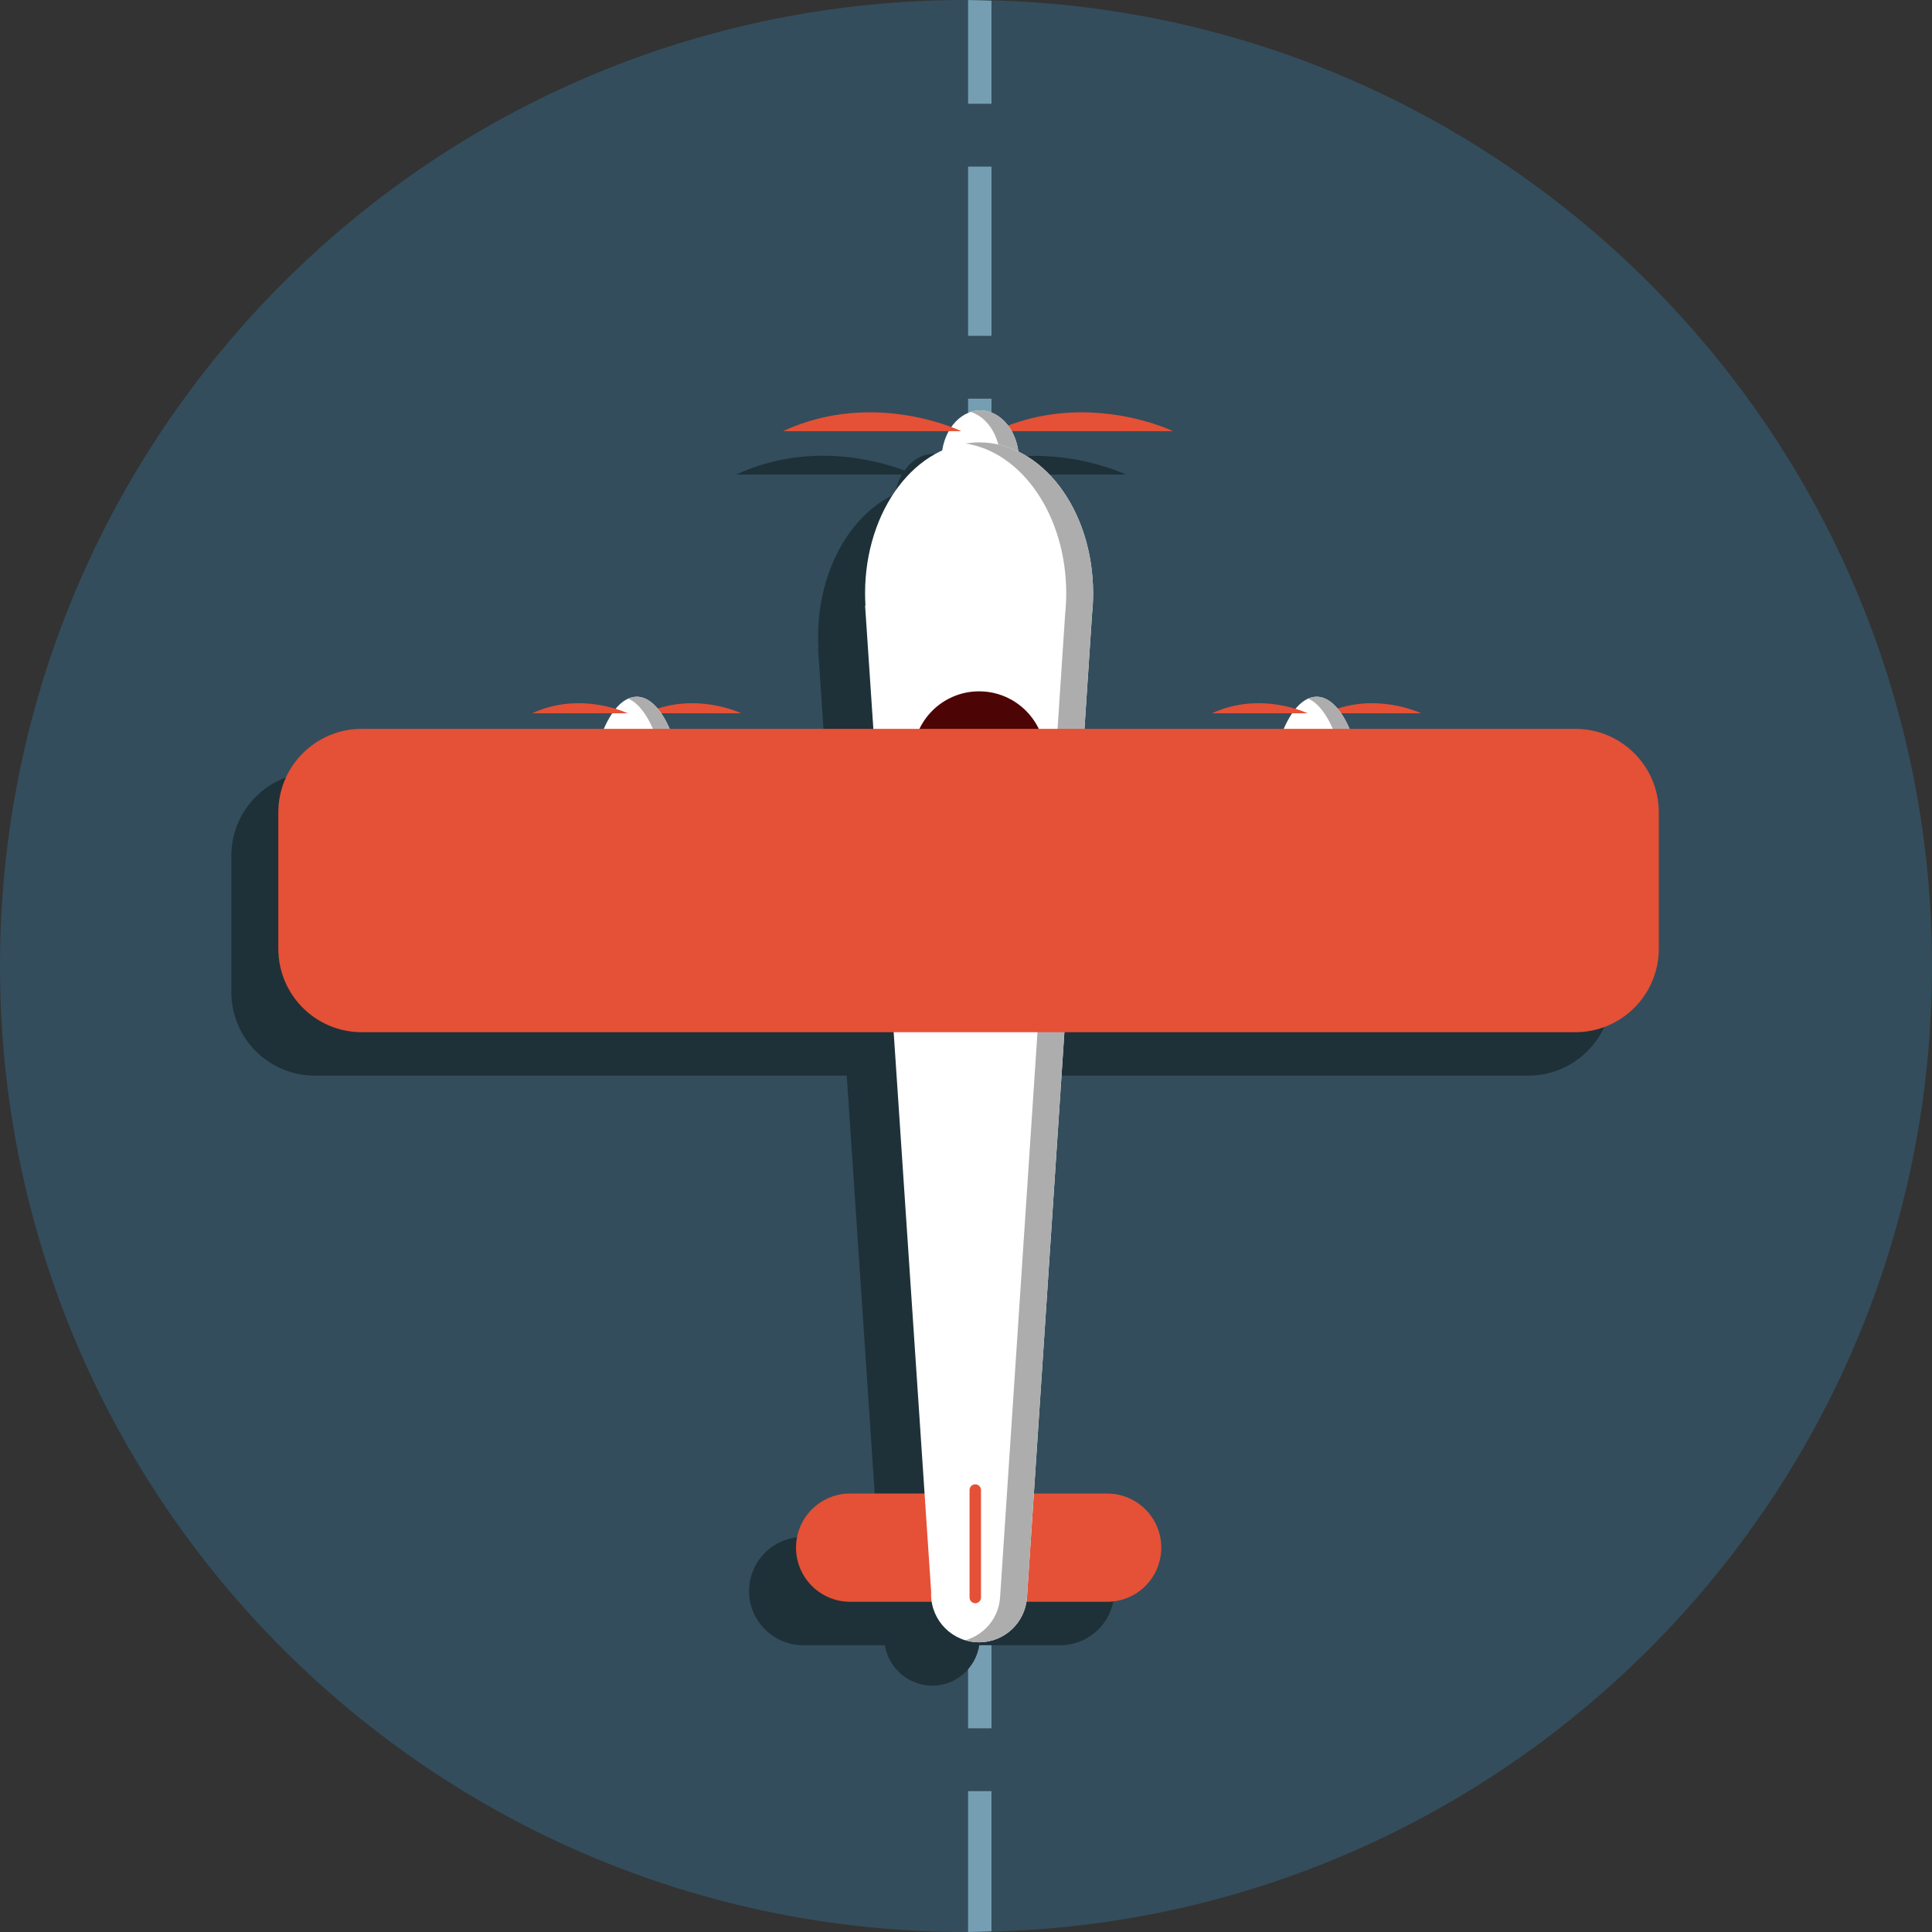 <?xml version="1.0" encoding="iso-8859-1"?>
<!-- Generator: Adobe Illustrator 17.0.0, SVG Export Plug-In . SVG Version: 6.00 Build 0)  -->
<!DOCTYPE svg PUBLIC "-//W3C//DTD SVG 1.1//EN" "http://www.w3.org/Graphics/SVG/1.1/DTD/svg11.dtd">
<svg version="1.1" id="Layer_1" xmlns="http://www.w3.org/2000/svg" xmlns:xlink="http://www.w3.org/1999/xlink" x="0px" y="0px"
	 width="512px" height="512px" viewBox="0 0 512 512" style="enable-background:new 0 0 512 512;" xml:space="preserve">
<rect x="0" y="0" width="512" height="512" fill="#333333" stroke="none"/>
<path id="bg_47_" style="fill:#334D5C;" d="M512,256.001C512,397.381,397.387,512,256.005,512C114.614,512,0,397.381,0,256.001
	C0,114.621,114.614,0,256.005,0C397.387,0,512,114.621,512,256.001z"/>
<path style="fill:#769EB2;" d="M256.553,0.015v27.479h6.199V0.172C260.689,0.121,258.631,0.02,256.553,0.015z"/>
<rect x="256.553" y="44.15" style="fill:#769EB2;" width="6.199" height="44.847"/>
<rect x="256.553" y="105.652" style="fill:#769EB2;" width="6.199" height="44.851"/>
<rect x="256.553" y="167.156" style="fill:#FFFFFF;" width="6.199" height="44.85"/>
<rect x="256.553" y="228.659" style="fill:#FFFFFF;" width="6.199" height="44.85"/>
<rect x="256.553" y="290.162" style="fill:#FFFFFF;" width="6.199" height="44.85"/>
<rect x="256.553" y="351.668" style="fill:#FFFFFF;" width="6.199" height="44.847"/>
<rect x="256.553" y="413.171" style="fill:#769EB2;" width="6.199" height="44.847"/>
<path style="fill:#769EB2;" d="M256.553,511.988c2.078-0.007,4.136-0.102,6.199-0.155v-37.159h-6.199V511.988z"/>
<path style="fill:#1E3138;" d="M405.027,204.663h-59.846c-0.679-1.566-1.426-2.944-2.23-4.118h21.23c0,0-10.434-5.048-22.162-1.224
	c-1.682-2.012-3.552-3.165-5.541-3.165c-0.387,0-0.769,0.054-1.144,0.142c-1.575,0.35-3.063,1.422-4.428,3.062
	c-4.502-1.385-13.188-2.983-22.152,1.185h21.253c-0.801,1.173-1.548,2.552-2.229,4.118h-52.833l2.013-30.444
	c0.185-1.787,0.286-3.606,0.286-5.458c0-17.261-8.27-31.925-19.831-37.54c-0.265-2.01-0.869-3.862-1.763-5.449h42.764
	c0,0-20.873-10.12-43.704-1.453c-1.864-2.482-4.476-4.042-7.385-4.042c-0.602,0-1.188,0.095-1.766,0.226
	c-0.176,0.042-0.35,0.075-0.524,0.128c-0.068,0.021-0.133,0.026-0.196,0.044c0.013,0.01,0.021,0.016,0.036,0.022
	c-2.039,0.639-3.82,2.056-5.178,3.997c-6.667-2.519-25.282-7.913-44.624,1.078h43.93c-0.852,1.507-1.456,3.246-1.738,5.143
	c-11.893,5.377-20.459,20.273-20.459,37.847c0,1.082,0.045,2.146,0.107,3.204h-0.099l2.189,32.698H165
	c-0.682-1.566-1.426-2.944-2.23-4.118h21.227c0,0-10.43-5.048-22.158-1.224c-1.677-2.012-3.553-3.165-5.538-3.165
	c-0.391,0-0.771,0.054-1.149,0.146c-1.575,0.345-3.064,1.417-4.428,3.052c-4.499-1.379-13.182-2.977-22.146,1.191h21.247
	c-0.804,1.173-1.548,2.552-2.233,4.118h-64.15c-12.223,0-22.129,9.9-22.129,22.123v36.136c0,12.225,9.906,22.131,22.129,22.131
	h140.95l8.189,122.256h-19.724c-7.923,0-14.346,6.421-14.346,14.341c0,7.92,6.423,14.343,14.346,14.343h21.646
	c0.774,4.883,4.303,8.796,8.954,10.168c-0.03,0.006-0.054,0.019-0.084,0.024c0.215,0.069,0.438,0.095,0.655,0.149
	c0.244,0.059,0.488,0.119,0.738,0.167c0.735,0.13,1.485,0.225,2.257,0.225c6.351,0,11.538-4.657,12.5-10.734h21.441
	c7.923,0,14.34-6.423,14.34-14.343c0-7.92-6.417-14.341-14.34-14.341H261.54l8.087-122.256h135.4
	c12.22,0,22.129-9.906,22.129-22.131v-36.136C427.156,214.564,417.247,204.663,405.027,204.663z"/>
<path style="fill:#E45136;" d="M252.982,424.488h-27.685c-7.921,0-14.343-6.423-14.343-14.349c0-7.914,6.422-14.337,14.343-14.337
	h27.685V424.488z"/>
<path style="fill:#E45136;" d="M265.724,424.488h27.685c7.921,0,14.34-6.423,14.34-14.349c0-7.914-6.419-14.337-14.34-14.337
	h-27.685V424.488z"/>
<path style="fill:#E45136;" d="M376.627,189.035c0,0-12.38-6.024-25.338,0H376.627z"/>
<path style="fill:#FFFFFF;" d="M348.922,184.643c7.119,0,12.887,14.422,12.887,32.21s-5.768,32.205-12.887,32.205
	c-7.11,0-12.881-14.417-12.881-32.205S341.812,184.643,348.922,184.643z"/>
<path style="fill:#ADADAD;" d="M357.381,216.853c0-15.9-4.615-29.072-10.672-31.694c0.724-0.323,1.459-0.516,2.213-0.516
	c7.119,0,12.887,14.422,12.887,32.21s-5.768,32.205-12.887,32.205c-0.754,0-1.489-0.193-2.213-0.506
	C352.766,245.928,357.381,232.75,357.381,216.853z"/>
<path style="fill:#E45136;" d="M346.537,189.035c0,0-12.381-6.024-25.34,0H346.537z"/>
<path style="fill:#E45136;" d="M310.859,114.261c0,0-23.078-11.234-47.244,0H310.859z"/>
<path style="fill:#FFFFFF;" d="M259.772,108.764c5.663,0,10.255,5.863,10.255,13.099c0,7.227-4.592,13.089-10.255,13.089
	c-5.663,0-10.258-5.862-10.258-13.089C249.514,114.627,254.108,108.764,259.772,108.764z"/>
<path style="fill:#ADADAD;" d="M265.057,121.862c0-6.143-3.31-11.272-7.774-12.693c0.801-0.259,1.632-0.406,2.489-0.406
	c5.663,0,10.255,5.863,10.255,13.099c0,7.227-4.592,13.089-10.255,13.089c-0.857,0-1.688-0.145-2.489-0.404
	C261.746,133.132,265.057,127.997,265.057,121.862z"/>
<path style="fill:#E45136;" d="M254.754,114.261c0,0-23.078-11.234-47.238,0H254.754z"/>
<path style="fill:#FFFFFF;" d="M259.468,435.223c-7.024,0-12.72-5.705-12.72-12.725c0-0.179,0.018-0.347,0.026-0.519L229.258,160.46
	h0.102c-0.062-1.066-0.107-2.131-0.107-3.204c0-22.105,13.527-40.023,30.216-40.023c16.689,0,30.219,17.918,30.219,40.023
	c0,1.846-0.099,3.666-0.282,5.449l-17.24,260.61h-0.009C271.73,429.964,266.224,435.223,259.468,435.223z"/>
<path style="fill:#ADADAD;" d="M265.029,423.315h0.004l17.245-260.61c0.182-1.783,0.283-3.604,0.283-5.449
	c0-20.506-11.646-37.386-26.651-39.726c1.167-0.179,2.352-0.298,3.558-0.298c16.689,0,30.219,17.918,30.219,40.023
	c0,1.846-0.099,3.666-0.282,5.449l-17.24,260.61h-0.009c-0.426,6.648-5.932,11.907-12.688,11.907c-1.266,0-2.495-0.194-3.65-0.543
	C260.889,433.236,264.682,428.767,265.029,423.315z"/>
<path style="fill:#4C0404;" d="M259.468,257.767c9.694,0,17.553-7.854,17.553-17.54v-39.473c0-9.689-7.858-17.543-17.553-17.543l0,0
	c-9.683,0-17.534,7.854-17.534,17.543v39.473C241.934,249.913,249.785,257.767,259.468,257.767L259.468,257.767z"/>
<path style="fill:#E45136;" d="M196.442,189.035c0,0-12.374-6.024-25.329,0H196.442z"/>
<ellipse style="fill:#FFFFFF;" cx="168.742" cy="216.851" rx="12.881" ry="32.207"/>
<path style="fill:#ADADAD;" d="M177.202,216.853c0-15.9-4.609-29.072-10.675-31.694c0.721-0.323,1.456-0.516,2.215-0.516
	c7.113,0,12.881,14.422,12.881,32.21s-5.768,32.205-12.881,32.205c-0.759,0-1.494-0.193-2.215-0.506
	C172.593,245.928,177.202,232.75,177.202,216.853z"/>
<path style="fill:#E45136;" d="M417.473,273.547c12.217,0,22.127-9.905,22.127-22.131v-36.14c0-12.217-9.91-22.124-22.127-22.124
	H95.886c-12.223,0-22.129,9.907-22.129,22.124v36.14c0,12.226,9.906,22.131,22.129,22.131H417.473z"/>
<path style="fill:#E45136;" d="M166.355,189.035c0,0-12.378-6.024-25.335,0H166.355z"/>
<path style="fill:#E45136;" d="M258.461,424.875c0.837,0,1.513-0.679,1.513-1.519v-28.474c0-0.839-0.676-1.519-1.513-1.519l0,0
	c-0.839,0-1.522,0.679-1.522,1.519v28.474C256.939,424.196,257.622,424.875,258.461,424.875L258.461,424.875z"/>
<g>
</g>
<g>
</g>
<g>
</g>
<g>
</g>
<g>
</g>
<g>
</g>
<g>
</g>
<g>
</g>
<g>
</g>
<g>
</g>
<g>
</g>
<g>
</g>
<g>
</g>
<g>
</g>
<g>
</g>
</svg>

